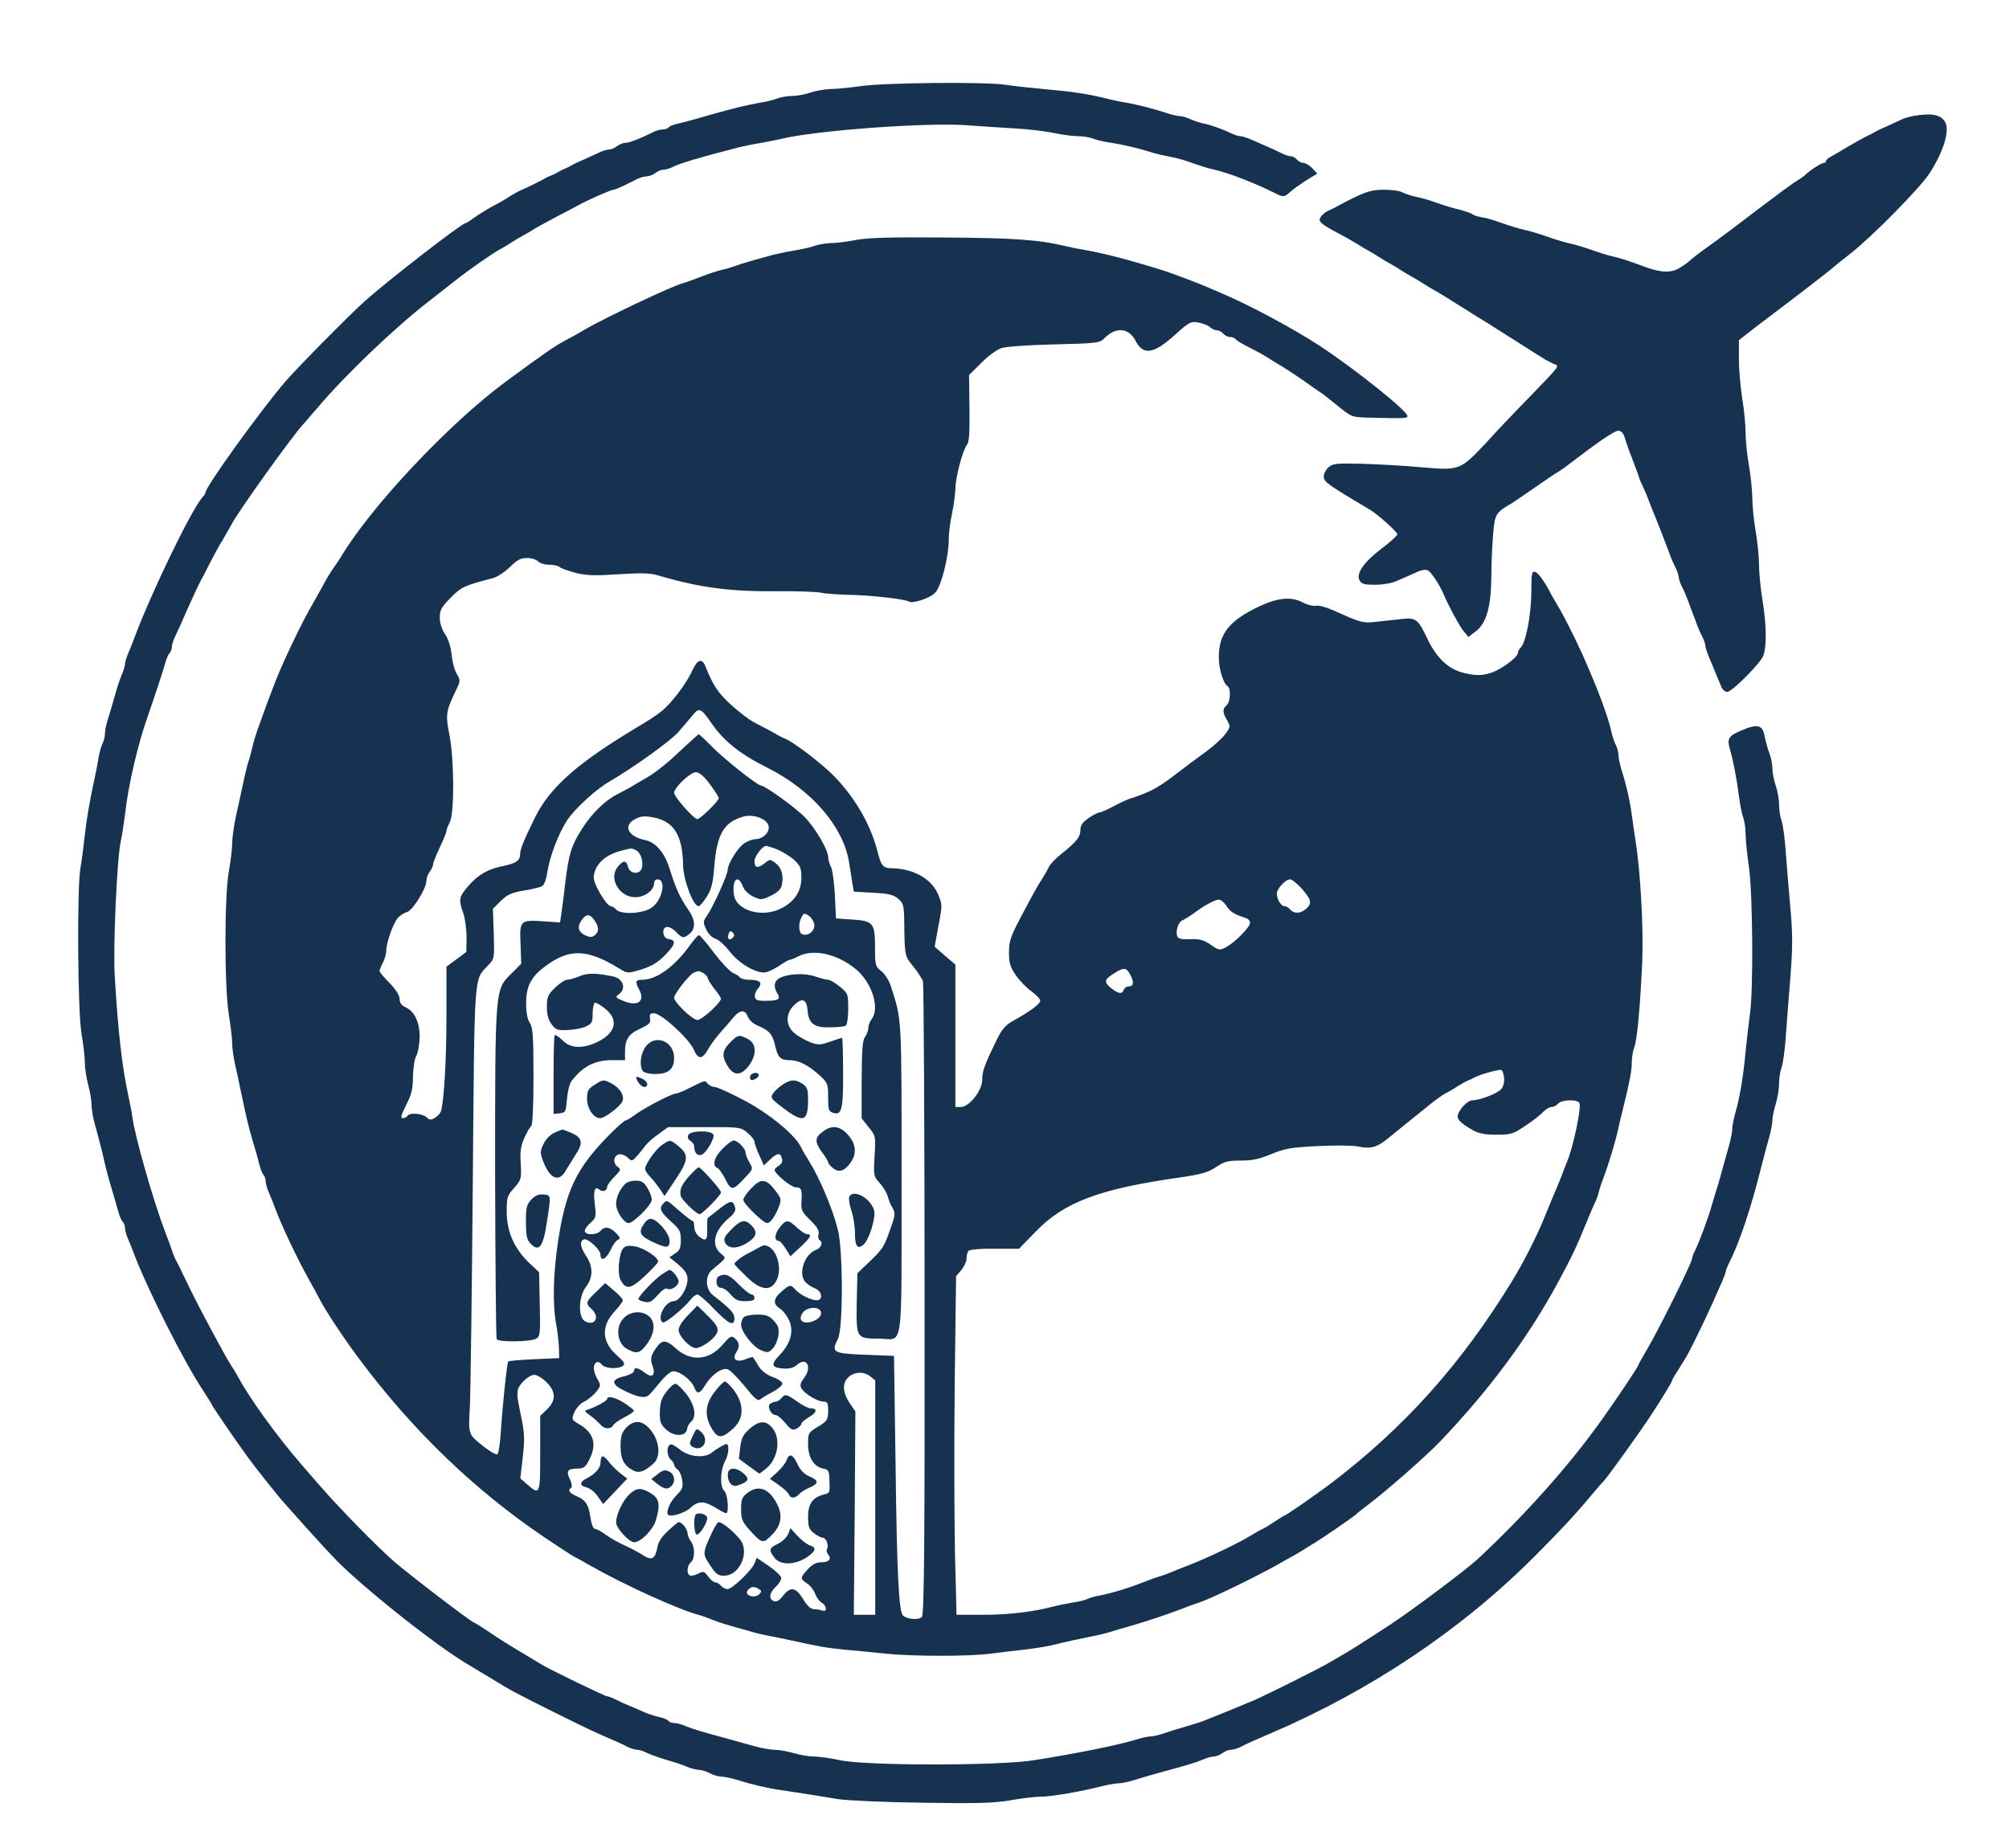  <svg  version="1.0" xmlns="http://www.w3.org/2000/svg"  width="900pt" height="828pt" viewBox="0 0 900 828"  preserveAspectRatio="xMidYMid meet">  <g transform="translate(0,828) scale(0.1,-0.1)" fill="#173150" stroke="none"> <path d="M3855 7894 c-49 -7 -111 -13 -136 -13 -26 -1 -66 -8 -89 -16 -23 -8 -60 -15 -81 -15 -21 0 -50 -5 -66 -11 -15 -6 -50 -15 -78 -19 -27 -5 -70 -14 -95 -20 -78 -20 -153 -41 -200 -55 -25 -7 -60 -16 -77 -20 -18 -4 -35 -11 -38 -16 -4 -5 -15 -9 -27 -9 -11 0 -32 -6 -46 -14 -52 -26 -103 -46 -120 -46 -10 0 -27 -7 -38 -15 -10 -8 -27 -15 -36 -15 -9 0 -29 -6 -45 -14 -15 -7 -46 -21 -68 -31 -22 -9 -47 -21 -55 -26 -8 -5 -22 -12 -30 -15 -8 -3 -22 -10 -30 -15 -8 -5 -22 -12 -30 -15 -8 -3 -22 -9 -30 -14 -16 -10 -86 -44 -110 -54 -8 -3 -28 -15 -45 -25 -16 -11 -52 -32 -80 -46 -27 -15 -64 -38 -82 -51 -17 -13 -34 -24 -38 -24 -16 0 -336 -248 -445 -344 -68 -60 -309 -304 -362 -366 -117 -137 -358 -472 -358 -498 0 -3 -6 -13 -14 -21 -50 -58 -225 -419 -303 -626 -8 -22 -21 -55 -29 -73 -8 -18 -14 -39 -14 -47 0 -8 -6 -29 -14 -47 -8 -18 -22 -60 -31 -93 -9 -33 -23 -80 -31 -105 -8 -25 -14 -55 -14 -68 0 -13 -5 -33 -11 -44 -6 -11 -15 -44 -19 -72 -5 -28 -13 -71 -19 -96 -21 -99 -33 -169 -42 -250 -5 -47 -13 -107 -18 -135 -17 -86 -13 -647 4 -745 8 -47 15 -105 15 -130 0 -25 7 -70 15 -100 8 -30 15 -70 15 -89 0 -19 6 -57 14 -85 20 -72 36 -134 46 -181 5 -22 18 -71 30 -110 11 -38 25 -85 30 -104 5 -18 13 -38 19 -44 6 -6 11 -19 11 -29 0 -9 6 -32 14 -50 8 -18 22 -53 31 -78 64 -164 224 -480 306 -602 21 -33 39 -61 39 -63 0 -5 109 -164 158 -231 36 -50 145 -187 167 -210 5 -6 54 -60 107 -120 54 -60 119 -130 145 -155 151 -144 426 -360 565 -444 9 -5 54 -32 100 -60 113 -69 98 -60 285 -154 159 -79 189 -93 273 -129 19 -8 47 -21 62 -29 14 -7 34 -13 43 -13 9 0 29 -6 43 -14 15 -7 54 -21 87 -31 33 -9 75 -23 93 -31 18 -8 43 -14 55 -14 12 -1 33 -7 47 -15 14 -8 36 -14 49 -15 13 0 44 -6 70 -14 67 -21 139 -38 196 -46 68 -10 176 -27 260 -41 39 -6 207 -14 375 -16 250 -4 322 -2 398 11 50 9 111 16 135 16 44 0 171 21 269 46 32 8 68 14 80 14 13 0 43 6 68 14 25 8 72 22 105 31 147 40 172 48 203 61 18 8 41 14 50 14 10 0 27 7 38 15 10 8 27 15 37 15 11 0 31 6 45 13 26 14 69 33 135 61 448 192 855 465 1182 793 110 110 181 186 245 263 30 36 57 67 61 70 15 14 170 229 219 305 49 75 90 143 90 148 0 3 12 25 28 49 15 24 32 52 39 63 12 21 76 150 98 200 8 17 28 60 44 98 17 37 31 71 31 76 0 5 6 22 14 38 51 101 99 246 151 453 9 36 23 88 31 116 8 28 14 62 14 75 0 13 7 46 15 73 8 27 15 68 15 92 0 23 5 55 11 71 6 15 15 78 19 138 4 61 14 183 21 272 10 130 10 190 0 300 -7 76 -16 190 -21 253 -4 63 -13 128 -19 143 -6 16 -11 48 -11 71 0 24 -7 63 -15 86 -8 23 -15 58 -15 76 0 19 -6 51 -14 71 -8 21 -17 55 -21 75 -8 49 -31 56 -100 27 -61 -25 -69 -38 -56 -83 14 -47 31 -133 41 -212 5 -40 14 -84 20 -99 5 -14 10 -47 10 -73 0 -26 7 -92 15 -147 17 -117 20 -550 5 -653 -5 -37 -14 -114 -20 -172 -11 -119 -25 -202 -46 -276 -8 -28 -14 -61 -14 -74 0 -13 -7 -48 -16 -79 -9 -31 -23 -81 -31 -111 -8 -30 -19 -68 -25 -85 -5 -16 -13 -43 -18 -60 -16 -59 -58 -171 -76 -207 -8 -14 -14 -31 -14 -38 0 -16 -145 -309 -197 -398 -24 -41 -43 -75 -43 -77 0 -7 -92 -144 -162 -243 -147 -207 -347 -431 -559 -628 -52 -48 -296 -231 -394 -295 -121 -79 -187 -121 -220 -139 -11 -6 -33 -19 -50 -29 -29 -19 -270 -139 -330 -166 -25 -11 -151 -63 -230 -94 -11 -5 -47 -16 -80 -26 -33 -9 -78 -23 -100 -31 -23 -8 -50 -14 -60 -14 -11 0 -40 -6 -65 -14 -77 -24 -264 -62 -460 -93 -160 -25 -755 -25 -870 1 -41 9 -93 16 -115 16 -22 0 -62 7 -89 15 -27 8 -65 15 -84 15 -19 0 -60 7 -91 16 -31 8 -80 22 -108 30 -123 33 -170 47 -201 60 -18 8 -41 14 -52 14 -10 0 -21 4 -25 9 -3 5 -20 13 -38 17 -17 3 -48 13 -67 21 -19 9 -51 22 -70 30 -19 8 -48 21 -63 29 -16 8 -33 14 -38 14 -9 0 -255 119 -289 140 -8 5 -51 31 -95 57 -44 26 -108 66 -143 90 -35 24 -66 43 -68 43 -10 0 -290 214 -359 274 -77 67 -243 237 -330 337 -12 13 -50 58 -86 99 -105 121 -231 295 -279 385 -6 11 -19 34 -30 50 -11 17 -24 39 -30 50 -6 11 -33 61 -60 110 -27 50 -73 137 -101 195 -28 58 -55 114 -61 124 -6 11 -14 31 -18 45 -5 14 -18 51 -30 81 -52 136 -135 425 -147 515 -2 17 -10 59 -18 95 -29 135 -46 287 -61 537 -8 131 10 526 27 604 6 26 14 80 19 120 14 129 58 318 105 449 30 86 67 198 75 229 5 18 13 38 19 44 6 6 11 19 11 28 0 10 6 30 14 46 7 15 20 44 29 63 26 61 78 174 87 190 5 8 23 42 39 75 17 33 44 83 61 110 16 28 33 57 37 65 24 50 276 402 323 451 8 9 37 43 65 75 120 142 338 351 492 471 34 26 88 69 120 94 60 48 178 130 203 142 8 4 29 16 45 27 17 11 39 24 50 30 11 6 34 19 50 29 17 11 66 38 110 61 44 23 87 45 95 50 28 17 147 70 158 70 6 0 25 8 44 17 18 9 45 22 60 30 14 7 35 13 45 13 11 0 28 7 39 15 10 8 27 15 37 15 11 0 31 6 45 14 31 15 117 41 292 86 25 6 68 15 95 19 28 5 70 13 95 19 158 38 651 74 830 61 52 -4 147 -10 210 -14 63 -3 145 -13 182 -21 37 -8 85 -14 107 -14 22 0 52 -5 68 -11 15 -6 53 -15 83 -19 56 -9 117 -23 180 -43 19 -6 53 -14 75 -18 22 -4 55 -12 73 -18 85 -29 99 -34 132 -41 65 -15 182 -60 273 -106 37 -18 40 -18 68 7 13 12 46 35 72 52 l48 29 -22 24 c-12 13 -30 24 -40 24 -9 0 -22 7 -29 15 -7 8 -19 15 -27 15 -8 0 -27 6 -41 13 -15 8 -43 21 -62 29 -19 8 -52 23 -73 32 -21 9 -44 16 -52 16 -7 0 -26 6 -42 14 -35 17 -90 37 -123 43 -14 3 -39 11 -57 19 -17 8 -39 14 -49 14 -10 0 -36 6 -59 14 -51 17 -127 37 -185 47 -25 4 -63 12 -85 18 -81 20 -153 31 -270 41 -66 6 -147 15 -180 20 -85 14 -541 10 -650 -6z"/> <path d="M8575 7761 c-22 -4 -49 -12 -60 -18 -11 -5 -38 -18 -60 -28 -22 -9 -47 -21 -55 -26 -8 -5 -28 -15 -45 -23 -16 -8 -52 -29 -80 -45 -27 -17 -60 -36 -72 -42 -13 -7 -23 -16 -23 -21 0 -4 -5 -8 -10 -8 -11 0 -63 -34 -88 -58 -7 -6 -23 -17 -35 -24 -12 -6 -93 -66 -180 -132 -87 -67 -185 -140 -219 -164 -33 -23 -66 -49 -74 -56 -7 -8 -29 -24 -49 -36 -38 -24 -84 -22 -155 4 -73 27 -106 38 -140 46 -19 4 -50 13 -67 19 -18 6 -48 16 -65 22 -18 6 -49 15 -68 19 -19 4 -50 13 -67 19 -18 6 -48 16 -65 22 -18 6 -49 15 -68 19 -33 8 -51 13 -132 41 -18 6 -46 14 -63 16 -16 3 -35 9 -40 14 -6 4 -29 12 -50 18 -37 9 -53 13 -137 42 -18 6 -49 14 -68 18 -19 4 -45 13 -57 19 -12 7 -50 12 -84 12 -61 0 -92 -11 -221 -81 -10 -5 -26 -13 -35 -17 -9 -5 -21 -16 -27 -25 -12 -19 0 -30 79 -72 27 -14 64 -35 80 -45 17 -11 39 -24 50 -30 11 -6 34 -19 50 -30 17 -11 39 -24 50 -30 11 -6 34 -19 50 -30 17 -11 39 -24 50 -30 11 -6 34 -19 50 -30 17 -11 39 -24 50 -30 11 -6 32 -18 47 -28 14 -9 70 -44 123 -77 54 -33 108 -67 120 -75 13 -8 56 -35 95 -60 39 -25 83 -53 98 -62 15 -10 38 -22 51 -28 28 -12 38 2 -112 -154 -54 -55 -138 -143 -185 -195 -121 -129 -121 -129 -290 -115 -75 7 -196 14 -268 16 -118 3 -134 1 -153 -16 -12 -11 -21 -30 -21 -42 0 -23 22 -38 209 -149 35 -21 121 -99 121 -109 -1 -6 -30 -33 -67 -61 -81 -61 -119 -114 -103 -144 9 -18 20 -21 70 -21 34 0 76 7 97 17 21 9 58 25 82 36 31 15 48 17 60 10 14 -9 51 -65 67 -103 21 -50 71 -144 90 -167 l22 -27 34 26 c47 36 68 110 69 249 0 57 4 142 8 187 7 88 12 96 83 137 9 6 56 37 103 70 48 33 94 65 104 70 10 6 31 20 47 33 132 101 206 152 223 152 14 0 23 -10 30 -32 5 -18 19 -58 31 -88 12 -30 25 -67 30 -81 4 -14 12 -34 18 -45 5 -10 18 -39 27 -64 9 -25 23 -58 30 -75 13 -31 33 -84 61 -157 8 -24 22 -56 30 -71 8 -16 14 -35 14 -42 0 -7 6 -26 14 -42 8 -15 22 -47 30 -70 9 -24 23 -62 32 -85 8 -24 22 -56 30 -71 8 -16 14 -34 14 -42 0 -7 9 -34 21 -61 20 -49 27 -65 48 -116 6 -17 18 -28 29 -28 18 0 117 96 155 150 22 31 23 139 2 265 -8 50 -15 119 -15 155 0 36 -7 103 -15 150 -8 47 -15 114 -15 150 -1 36 -7 101 -15 145 -8 44 -15 109 -15 145 0 36 -7 106 -15 155 -8 50 -15 129 -15 176 l0 85 64 50 c35 27 129 98 208 158 78 60 145 112 148 116 3 3 39 32 80 64 97 76 314 296 355 361 64 100 92 195 67 231 -20 31 -59 38 -137 25z"/> <path d="M3835 7205 c-38 -8 -89 -14 -112 -14 -23 -1 -54 -6 -69 -11 -15 -6 -52 -15 -83 -20 -31 -5 -76 -14 -101 -20 -89 -24 -155 -43 -180 -53 -14 -5 -41 -13 -60 -17 -19 -5 -60 -18 -90 -30 -30 -12 -64 -24 -75 -27 -50 -12 -358 -158 -455 -215 -19 -12 -54 -31 -77 -43 -53 -29 -93 -57 -266 -184 -257 -190 -607 -562 -742 -790 -5 -9 -20 -30 -31 -46 -12 -17 -34 -52 -48 -80 -15 -27 -36 -65 -47 -84 -44 -74 -129 -252 -164 -341 -31 -80 -45 -117 -85 -230 -6 -19 -16 -51 -20 -70 -4 -19 -12 -48 -18 -65 -5 -16 -17 -64 -25 -105 -9 -41 -23 -107 -32 -146 -8 -40 -15 -91 -15 -115 0 -24 -7 -80 -15 -124 -20 -112 -20 -518 0 -640 8 -49 15 -107 15 -128 0 -21 6 -66 14 -100 8 -34 19 -87 25 -117 27 -127 32 -148 51 -215 12 -38 26 -88 31 -110 6 -22 14 -44 20 -50 5 -5 9 -17 9 -27 0 -9 6 -32 14 -50 8 -18 22 -53 31 -78 29 -77 100 -226 150 -315 19 -33 37 -67 41 -75 28 -56 111 -183 188 -285 239 -319 514 -583 825 -793 63 -42 122 -81 130 -85 9 -4 43 -23 76 -42 159 -90 400 -199 490 -222 11 -3 34 -11 50 -18 17 -7 57 -21 90 -30 33 -9 75 -21 92 -26 18 -6 54 -14 80 -19 27 -5 71 -14 98 -20 123 -27 155 -33 235 -41 47 -4 130 -12 185 -18 127 -13 377 -13 475 0 41 5 109 14 150 18 41 5 95 13 120 19 64 16 139 32 185 41 22 4 56 12 75 18 19 6 62 19 95 28 78 23 157 49 225 75 30 12 66 25 80 29 50 16 240 108 345 166 33 19 69 39 80 45 11 6 34 19 50 30 17 10 40 25 52 32 36 22 162 109 176 121 6 7 30 25 52 42 83 62 264 221 329 289 222 234 391 462 526 711 63 117 84 161 130 275 12 30 27 64 32 75 6 11 15 33 19 50 4 16 15 50 25 75 21 56 53 162 64 215 5 22 13 58 19 80 31 125 41 177 41 213 0 23 5 53 11 69 13 32 27 183 36 388 6 141 -8 399 -29 530 -6 39 -14 95 -18 125 -8 60 -23 128 -46 201 -8 26 -14 57 -14 68 0 12 -5 32 -12 44 -6 12 -15 38 -19 57 -13 65 -65 203 -131 350 -32 71 -90 186 -109 215 -10 17 -23 39 -29 50 -30 60 -60 100 -74 103 -14 3 -16 -10 -16 -95 -1 -99 -24 -221 -48 -245 -7 -7 -12 -17 -12 -23 0 -21 -82 -80 -128 -92 -37 -10 -60 -10 -106 0 -74 15 -129 65 -173 158 -41 86 -50 93 -118 85 -30 -3 -80 -9 -110 -12 -58 -7 -72 -3 -184 48 -38 17 -73 27 -86 24 -12 -3 -38 4 -60 15 -50 27 -110 21 -192 -17 -136 -64 -183 -123 -183 -229 0 -52 20 -118 40 -130 15 -10 12 -71 -5 -85 -19 -16 -19 -32 2 -67 16 -28 15 -31 -8 -62 -13 -18 -51 -53 -84 -77 -74 -54 -64 -47 -155 -116 -67 -50 -102 -69 -190 -97 -14 -5 -47 -20 -74 -35 -27 -14 -54 -26 -60 -26 -6 0 -28 -11 -49 -25 -27 -19 -37 -33 -37 -53 0 -32 -18 -54 -83 -106 -27 -21 -53 -48 -58 -60 -5 -11 -18 -34 -29 -51 -26 -41 -39 -65 -99 -178 -44 -84 -51 -105 -51 -154 0 -48 5 -65 31 -103 17 -25 49 -57 70 -72 21 -15 39 -34 39 -42 0 -14 -46 -48 -120 -89 -36 -20 -51 -37 -76 -88 -54 -111 -64 -139 -64 -178 0 -47 -58 -121 -96 -121 l-24 0 0 319 0 319 -47 40 -46 40 17 94 c18 94 18 95 -3 144 -30 68 -110 112 -207 114 -38 0 -47 11 -63 75 -30 117 -95 232 -188 331 -51 54 -181 155 -223 173 -14 6 -33 15 -42 21 -29 17 -51 28 -97 52 -24 12 -72 49 -107 81 -57 52 -80 86 -113 170 -16 40 -37 33 -60 -18 -25 -57 -99 -154 -143 -186 -18 -14 -62 -43 -98 -64 -270 -161 -395 -271 -462 -405 -53 -108 -68 -145 -68 -168 0 -27 -19 -40 -71 -51 -72 -14 -114 -38 -158 -87 -45 -52 -48 -62 -26 -124 8 -23 15 -72 15 -109 l-1 -66 -44 -33 -45 -33 0 -222 c0 -196 -11 -383 -25 -427 -3 -8 -14 -21 -26 -28 -18 -11 -24 -11 -38 2 -20 18 -76 22 -86 6 -3 -5 -13 -10 -21 -10 -11 0 -7 15 16 60 24 48 30 72 30 127 1 40 7 78 15 93 8 14 14 51 15 84 0 67 -23 115 -65 134 -17 8 -25 20 -25 36 0 16 -16 42 -45 72 -25 25 -45 49 -45 54 0 4 7 21 15 36 8 16 15 39 15 52 0 37 31 125 52 149 11 12 30 24 42 27 24 6 86 105 86 139 0 12 7 31 15 41 8 11 15 26 15 33 0 7 14 42 30 76 17 35 30 69 30 74 0 6 7 24 15 39 21 41 20 282 -2 393 -18 90 -15 106 30 199 20 41 20 44 3 73 -10 16 -20 55 -23 87 -4 36 -15 70 -30 92 -14 21 -23 49 -23 73 0 33 7 46 48 88 48 49 60 55 191 89 18 5 52 27 75 49 33 33 49 41 78 41 19 0 41 -7 48 -15 7 -8 29 -15 49 -15 20 0 42 -5 47 -10 6 -6 37 -17 70 -26 47 -12 83 -14 174 -8 131 8 163 7 205 -6 176 -52 317 -71 520 -69 88 1 178 -2 200 -6 22 -5 81 -9 130 -10 97 -2 248 -19 266 -30 17 -11 96 15 119 40 26 27 60 159 60 235 0 30 7 84 15 120 8 36 14 85 15 110 0 51 33 174 52 198 10 11 12 54 11 163 l-2 149 55 54 c31 32 70 60 92 67 20 6 127 14 237 16 195 5 201 6 224 29 50 50 107 46 137 -11 35 -69 82 -62 179 26 63 57 70 60 104 54 20 -4 43 -13 52 -21 8 -8 23 -14 31 -14 9 0 21 -7 28 -15 7 -8 21 -15 31 -15 10 0 20 -4 24 -9 3 -6 29 -21 58 -36 28 -14 64 -33 79 -43 14 -9 48 -30 75 -46 26 -16 70 -45 98 -65 27 -20 57 -40 66 -46 9 -5 45 -33 80 -62 63 -51 65 -52 134 -54 163 -4 180 -4 180 7 0 23 -235 211 -395 316 -118 77 -316 183 -435 233 -16 7 -46 20 -65 28 -35 15 -92 37 -160 62 -33 12 -98 32 -200 61 -73 20 -142 36 -190 44 -25 4 -65 12 -90 18 -116 28 -231 36 -540 38 -240 2 -343 -1 -395 -11z m-689 -2113 c6 -4 24 -27 41 -52 57 -82 127 -138 253 -201 196 -99 337 -262 363 -419 5 -30 12 -73 15 -95 l7 -40 87 -5 c71 -4 91 -9 112 -27 24 -21 26 -29 27 -115 2 -141 2 -142 41 -189 19 -24 39 -54 43 -67 3 -13 7 -655 7 -1427 1 -1091 -2 -1408 -12 -1419 -12 -16 -66 -12 -85 6 -18 17 -27 180 -33 673 l-7 490 -130 5 c-145 6 -152 10 -121 72 23 46 23 392 0 486 -24 98 -84 238 -134 317 -11 17 -24 39 -29 50 -21 49 -111 128 -213 190 -59 35 -162 85 -178 85 -9 0 -23 7 -30 15 -13 16 -7 17 -98 -28 -19 -9 -39 -17 -46 -17 -17 0 -143 -66 -183 -96 -17 -13 -36 -24 -40 -24 -5 0 -37 -28 -71 -62 -151 -153 -198 -251 -233 -487 -21 -143 -24 -278 -7 -366 6 -33 11 -80 12 -105 l1 -45 -112 -5 c-61 -3 -113 -7 -116 -10 -6 -6 -26 -200 -34 -323 -3 -48 -10 -90 -15 -93 -4 -3 -27 9 -51 27 -82 64 -79 56 -72 187 3 64 9 513 13 997 8 968 4 911 69 980 28 29 28 31 25 141 l-4 112 35 35 c30 29 47 37 104 47 38 6 75 15 82 20 8 4 18 30 22 57 11 75 50 177 91 240 36 52 126 135 186 170 105 61 268 177 309 221 11 13 36 41 53 62 34 42 38 44 56 32z m2686 -794 c43 -49 47 -66 18 -91 -25 -21 -53 -22 -70 -2 -7 8 -18 15 -26 15 -15 0 -34 31 -34 56 0 22 39 64 59 64 9 0 32 -19 53 -42z m-337 -78 c18 -27 34 -36 88 -54 9 -3 17 -12 17 -21 0 -19 -69 -89 -108 -109 -28 -15 -32 -14 -68 11 -32 22 -49 26 -92 25 -39 -2 -54 2 -58 13 -9 23 5 65 24 72 9 4 32 18 50 31 45 34 94 61 112 61 8 1 24 -12 35 -29z m-430 -310 c17 -33 13 -50 -11 -50 -8 0 -17 -7 -20 -15 -8 -21 -24 -18 -58 9 -32 27 -29 38 18 67 42 26 53 24 71 -11z m1673 -459 c2 -20 -3 -40 -13 -51 -18 -20 -96 -50 -130 -50 -22 0 -65 -48 -65 -73 0 -16 21 -34 70 -62 26 -14 54 -19 105 -19 65 0 74 3 130 41 33 22 69 50 79 62 11 11 27 21 36 21 10 0 23 7 30 15 16 19 89 20 96 2 8 -22 -27 -192 -54 -257 -5 -14 -18 -45 -27 -70 -10 -25 -23 -58 -31 -75 -7 -16 -29 -70 -49 -119 -36 -86 -90 -192 -140 -274 -229 -375 -485 -660 -820 -914 -66 -49 -194 -138 -200 -138 -2 0 -21 -12 -42 -26 -21 -14 -47 -30 -58 -35 -11 -5 -33 -18 -50 -28 -50 -32 -198 -103 -285 -136 -25 -9 -58 -23 -75 -30 -16 -7 -39 -15 -50 -18 -11 -3 -45 -15 -75 -27 -68 -27 -143 -49 -195 -59 -23 -4 -46 -11 -53 -15 -7 -4 -37 -12 -65 -16 -29 -5 -70 -13 -92 -19 -93 -24 -197 -36 -310 -36 l-120 0 -7 280 c-3 154 -4 495 -1 759 l6 478 24 28 c12 15 23 38 23 51 0 13 4 29 8 34 4 6 52 11 117 10 l110 0 75 77 c128 133 288 192 650 243 94 14 122 22 158 46 37 25 53 29 110 29 52 0 84 7 137 29 61 25 87 30 210 36 77 4 158 3 180 -2 55 -12 85 -4 136 39 40 33 79 64 193 156 23 18 50 37 61 43 11 5 34 18 50 29 17 11 37 22 45 26 8 3 24 10 35 16 25 14 107 37 120 34 6 -1 11 -17 13 -35z m-3389 -247 c17 -14 31 -32 31 -39 0 -7 9 -34 21 -60 l21 -47 27 26 c33 31 47 33 54 6 4 -14 -1 -25 -14 -33 -10 -6 -19 -15 -19 -18 0 -18 74 -79 96 -79 25 0 28 -9 24 -76 -1 -26 7 -40 41 -72 30 -30 40 -46 36 -61 -3 -12 -1 -24 4 -27 17 -10 9 -35 -15 -44 -52 -19 -81 -106 -49 -143 10 -11 28 -23 41 -28 27 -10 39 -36 24 -51 -14 -14 -82 14 -108 43 -22 25 -26 24 -63 -8 -38 -33 -39 -55 -6 -77 14 -9 32 -33 41 -54 21 -49 5 -103 -44 -154 -41 -43 -36 -56 20 -60 24 -1 44 4 56 15 46 42 73 -8 32 -60 -14 -19 -17 -30 -10 -43 13 -24 72 -60 99 -60 18 0 21 -6 21 -42 -1 -40 -4 -45 -45 -70 -44 -27 -45 -28 -45 -79 0 -59 26 -101 68 -109 24 -5 27 -9 28 -58 2 -49 1 -52 -24 -58 -51 -12 -72 -42 -72 -100 0 -45 4 -56 26 -73 15 -12 33 -21 40 -21 15 0 28 -35 19 -50 -4 -6 -1 -17 5 -25 17 -20 4 -35 -32 -35 -21 0 -39 -9 -59 -31 -35 -38 -36 -42 -3 -64 14 -9 30 -30 36 -46 5 -16 19 -34 29 -40 23 -12 26 -44 3 -35 -9 3 -25 6 -37 6 -15 0 -30 14 -49 45 -33 54 -57 58 -90 15 -17 -21 -29 -29 -41 -24 -24 9 -21 37 8 64 14 13 25 31 25 40 0 8 -25 32 -55 53 l-55 37 -9 -23 c-12 -32 -101 -117 -121 -117 -10 0 -23 7 -30 15 -7 8 -18 15 -25 15 -8 0 -22 12 -32 26 -17 23 -23 25 -41 15 -11 -6 -28 -11 -36 -11 -21 0 -21 43 -1 60 19 16 19 69 0 94 -8 11 -15 28 -15 37 0 18 -25 49 -39 49 -4 0 -25 -17 -48 -39 -28 -25 -44 -50 -48 -74 -10 -53 -26 -61 -66 -34 -19 12 -54 31 -79 42 -25 11 -63 32 -84 47 -21 16 -44 28 -51 28 -7 0 -15 20 -19 45 -8 62 -22 84 -62 101 -34 14 -42 28 -25 38 5 4 3 19 -5 36 -19 38 -12 50 31 50 30 0 37 5 55 40 35 69 21 120 -46 159 -34 20 -34 21 -21 53 8 19 26 39 44 48 17 8 41 28 54 44 21 27 21 29 6 56 -20 33 -22 66 -5 76 6 4 16 0 23 -9 14 -19 71 -23 95 -7 12 9 8 17 -27 48 -68 60 -71 131 -8 198 19 20 35 42 35 48 0 6 -18 26 -40 44 l-39 33 -41 -40 c-46 -44 -48 -51 -20 -76 39 -35 16 -79 -29 -55 -32 17 -30 110 4 154 33 43 33 92 -1 141 -25 38 -28 65 -8 72 17 6 74 -46 74 -68 0 -33 26 -21 45 20 10 22 24 42 33 46 12 5 11 10 -8 30 -27 28 -52 32 -70 10 -17 -20 -70 -20 -70 0 0 8 12 25 26 37 24 21 25 27 19 80 -8 64 -1 85 20 68 15 -13 35 -5 35 13 0 6 14 26 32 44 30 31 31 34 14 46 -22 16 -17 50 7 55 10 2 28 -4 39 -15 19 -17 20 -17 43 9 13 15 29 35 37 46 7 10 33 33 57 50 l44 32 163 0 c160 0 163 0 193 -26z m328 -800 c7 -19 -13 -39 -48 -48 -37 -8 -54 13 -33 42 18 26 71 30 81 6z m222 -291 l22 -18 0 -525 0 -525 -48 0 -48 0 4 455 3 456 -26 38 c-28 42 -33 81 -13 107 25 32 74 38 106 12z m-1452 -25 c44 -42 45 -83 3 -123 l-30 -29 0 -168 c0 -185 -1 -188 -57 -140 l-32 28 11 95 c9 81 8 109 -7 180 -19 95 -18 87 -16 116 1 27 49 73 75 73 11 0 35 -14 53 -32z m953 -928 c13 -8 13 -11 0 -24 -22 -20 -68 -3 -50 19 14 17 29 19 50 5z"/> <path d="M3041 4910 c-45 -44 -108 -94 -140 -112 -31 -18 -65 -38 -76 -45 -11 -6 -38 -20 -60 -32 -54 -27 -113 -85 -156 -152 -49 -77 -60 -110 -76 -239 -7 -63 -16 -130 -19 -149 l-5 -34 -74 5 c-105 7 -108 4 -103 -102 l3 -88 -45 -45 c-73 -72 -72 -64 -72 -902 1 -399 4 -730 7 -735 9 -15 158 -12 179 3 16 11 17 28 14 155 l-3 142 -46 43 c-66 64 -99 140 -99 227 0 65 2 73 33 107 32 37 33 40 30 108 -4 56 0 80 16 117 12 26 26 50 31 53 6 4 10 93 10 221 0 181 -3 219 -16 240 -11 15 -17 47 -17 87 -1 74 21 119 81 164 111 85 191 83 337 -7 36 -22 36 -22 97 -4 45 14 73 30 105 62 48 49 54 69 21 74 -15 2 -24 11 -26 26 -5 34 24 39 55 8 30 -31 36 -32 63 -9 28 24 25 63 -8 109 -35 51 -55 93 -81 178 -23 75 -63 122 -111 132 -78 16 -101 66 -43 95 26 13 42 14 82 6 90 -17 129 -81 131 -212 1 -67 45 -185 70 -185 5 0 22 19 36 42 21 34 28 59 34 137 12 144 42 196 129 222 45 13 106 -9 114 -41 7 -28 -25 -60 -60 -60 -16 -1 -40 -11 -55 -23 -28 -23 -68 -90 -68 -114 0 -22 -65 -166 -93 -206 -18 -26 -18 -30 -3 -62 10 -21 27 -37 41 -41 13 -3 41 -28 62 -55 43 -57 127 -105 166 -95 13 3 40 17 61 31 20 14 41 25 45 25 5 0 22 7 37 15 69 36 179 10 261 -60 70 -60 105 -172 68 -221 -8 -10 -15 -28 -15 -40 0 -11 -7 -29 -15 -40 -11 -15 -14 -56 -15 -192 l0 -173 31 -39 c32 -39 32 -40 27 -129 -5 -89 -5 -91 24 -123 16 -18 31 -44 35 -58 3 -14 12 -37 21 -51 13 -24 13 -32 -7 -89 -30 -87 -36 -96 -97 -154 l-53 -51 -3 -134 c-2 -158 -2 -158 100 -159 112 0 100 -81 101 715 0 738 1 709 -46 858 -9 30 -27 59 -44 73 -28 22 -29 27 -29 106 0 110 -7 120 -102 126 l-73 5 -5 105 c-3 58 -11 115 -18 127 -6 12 -12 31 -12 43 0 32 -57 129 -104 178 -39 41 -179 142 -196 142 -16 0 -166 119 -220 174 -30 31 -57 56 -60 56 -3 -1 -43 -37 -89 -80z m139 -143 c22 -30 40 -58 40 -63 0 -13 -83 -94 -96 -94 -16 0 -104 100 -104 118 0 23 72 92 97 92 15 0 35 -16 63 -53z m302 -293 c24 -10 58 -31 76 -47 28 -27 32 -37 32 -81 0 -59 -31 -106 -90 -136 -86 -44 -202 -10 -212 61 -10 67 18 95 39 39 7 -18 25 -36 47 -47 35 -16 38 -16 80 4 32 16 45 29 49 50 8 42 -2 76 -29 96 -24 18 -25 18 -50 -2 -30 -23 -44 -20 -44 11 0 21 36 68 52 68 4 0 27 -7 50 -16z m-632 -4 c21 -11 34 -53 25 -81 -10 -29 -53 -25 -61 6 -8 31 -21 32 -45 3 -45 -51 4 -138 77 -138 42 0 84 31 84 62 0 10 7 18 15 18 43 0 21 -98 -29 -129 -41 -26 -137 -29 -156 -6 -7 8 -18 15 -24 15 -18 0 -76 96 -76 127 0 53 46 100 115 119 54 15 54 15 75 4z m798 -333 c3 -28 -28 -53 -54 -43 -17 6 -18 49 -3 77 9 18 13 19 32 6 12 -8 23 -26 25 -40z m-984 18 c20 -30 20 -49 1 -65 -12 -10 -21 -10 -41 -2 -33 16 -40 37 -20 67 21 32 39 32 60 0z m618 -77 c-15 -15 -26 -4 -18 18 5 13 9 15 18 6 9 -9 9 -15 0 -24z"/> <path d="M3091 4045 c-69 -96 -149 -154 -213 -155 -32 0 -34 -7 -14 -45 27 -52 -7 -76 -71 -50 -38 16 -38 17 -17 33 30 25 14 68 -29 77 -78 16 -115 16 -151 1 -21 -9 -46 -16 -56 -16 -9 0 -33 -16 -53 -35 -33 -32 -37 -42 -37 -86 0 -35 6 -58 21 -78 18 -25 26 -28 72 -26 29 1 66 8 82 16 27 13 30 19 30 58 0 24 5 46 10 48 6 2 27 -11 48 -28 62 -51 44 -111 -44 -151 -63 -28 -115 -24 -149 11 -16 16 -32 26 -35 23 -3 -3 -5 -84 -5 -179 l0 -174 28 3 c26 3 27 6 32 64 3 34 12 70 20 80 51 66 104 94 182 94 l58 0 0 34 c0 59 15 83 68 107 41 19 48 26 44 46 -3 18 0 23 18 23 32 0 155 -112 177 -161 21 -48 39 -47 66 1 10 19 36 53 56 76 20 22 46 52 58 67 29 34 51 34 63 2 6 -16 25 -32 46 -41 50 -21 65 -38 76 -87 12 -55 24 -67 65 -67 41 0 84 -22 136 -69 35 -33 37 -38 37 -97 0 -56 2 -63 22 -70 39 -12 46 14 45 181 0 85 -2 155 -5 155 -2 0 -26 -8 -53 -17 -42 -15 -53 -16 -86 -4 -21 8 -53 25 -70 39 -43 32 -46 88 -7 127 37 37 58 29 62 -22 4 -59 29 -78 102 -76 32 0 64 4 69 8 6 3 11 37 11 75 0 67 -1 69 -37 99 -21 17 -44 31 -53 31 -8 0 -34 7 -58 15 -46 16 -121 13 -159 -7 -25 -13 -29 -38 -11 -68 17 -26 6 -34 -49 -34 -38 -1 -48 3 -51 17 -2 10 4 27 13 37 23 26 11 40 -35 40 -21 0 -42 5 -45 11 -4 5 -17 14 -30 19 -13 5 -51 45 -85 89 -33 45 -64 81 -69 81 -4 0 -22 -20 -40 -45z m60 -125 c10 -6 19 -16 19 -21 0 -6 14 -28 30 -49 17 -21 30 -41 30 -44 0 -18 -85 -96 -105 -96 -23 0 -105 79 -105 100 0 17 69 104 88 112 23 9 21 9 43 -2z"/> <path d="M3271 3609 c-36 -36 -39 -61 -11 -106 27 -44 59 -44 94 1 37 50 36 100 -4 121 -39 20 -44 20 -79 -16z"/> <path d="M2892 3590 c-22 -30 -29 -84 -13 -108 5 -8 27 -14 55 -14 59 -1 86 21 86 72 0 75 -85 109 -128 50z"/> <path d="M3378 3472 c-10 -2 -18 -10 -18 -18 0 -16 9 -18 29 -5 18 12 10 28 -11 23z"/> <path d="M2850 3454 c0 -16 23 -44 35 -44 24 0 17 26 -10 38 -14 6 -25 9 -25 6z"/> <path d="M2663 3419 c-29 -18 -33 -26 -33 -63 0 -43 29 -86 59 -86 20 0 89 52 99 75 11 25 -10 60 -49 81 -36 18 -38 18 -76 -7z"/> <path d="M3507 3421 c-15 -10 -35 -27 -43 -39 -13 -19 -11 -23 28 -54 107 -83 128 -79 128 27 0 45 -4 55 -25 69 -32 21 -53 20 -88 -3z"/> <path d="M3692 3214 c-42 -29 -44 -48 -12 -93 17 -22 30 -44 30 -49 0 -4 9 -16 21 -25 26 -22 52 -15 79 23 29 41 26 83 -11 125 -34 39 -70 45 -107 19z"/> <path d="M2484 3205 c-19 -9 -38 -28 -49 -50 -16 -35 -16 -40 -1 -80 30 -78 71 -94 101 -39 6 10 25 41 42 68 38 57 33 79 -22 102 -19 8 -36 14 -37 13 -2 0 -17 -7 -34 -14z"/> <path d="M2380 2905 c-21 -23 -24 -35 -24 -100 0 -58 4 -78 18 -94 40 -44 59 -21 76 94 19 121 19 120 -15 123 -22 2 -37 -4 -55 -23z"/> <path d="M3804 2916 c-3 -8 2 -35 10 -60 9 -26 16 -71 16 -101 0 -60 12 -75 39 -51 25 23 55 120 47 152 -14 56 -97 100 -112 60z"/> <path d="M3083 3194 c-4 -10 0 -20 10 -26 10 -5 17 -17 17 -26 0 -27 15 -43 33 -36 21 8 59 73 53 90 -8 21 -105 19 -113 -2z"/> <path d="M2967 3151 c-29 -19 -76 -86 -77 -108 0 -7 9 -22 21 -34 11 -11 31 -36 44 -54 l22 -34 52 78 c57 87 58 108 5 150 -32 25 -32 25 -67 2z"/> <path d="M3237 3133 c-38 -37 -48 -77 -23 -86 7 -3 23 -26 36 -51 25 -52 33 -52 89 9 35 37 35 38 18 67 -9 16 -17 36 -17 44 0 18 -36 54 -53 54 -8 0 -30 -16 -50 -37z"/> <path d="M3086 3009 c-33 -39 -41 -55 -37 -86 2 -16 70 -83 85 -83 12 0 96 85 96 98 0 11 -90 112 -100 112 -4 0 -24 -19 -44 -41z"/> <path d="M2798 2973 c-25 -28 -38 -60 -38 -88 0 -32 35 -85 56 -85 22 0 104 82 104 105 0 11 -9 35 -20 53 -16 26 -26 32 -53 32 -20 0 -40 -7 -49 -17z"/> <path d="M3364 2954 c-19 -19 -34 -42 -34 -50 0 -17 89 -104 107 -104 15 0 38 34 54 78 10 29 8 35 -21 72 -39 50 -63 51 -106 4z"/> <path d="M2972 2888 c-21 -21 -13 -39 33 -80 40 -36 45 -44 45 -84 0 -36 -5 -47 -25 -60 l-26 -17 41 -34 c30 -26 40 -42 40 -65 0 -41 -36 -98 -62 -98 -38 0 -77 -77 -49 -95 10 -6 93 62 124 101 10 13 24 24 31 24 7 0 41 -29 75 -65 67 -69 91 -80 91 -41 0 23 -19 43 -95 102 -36 28 -38 90 -3 116 12 10 31 26 41 35 18 17 18 18 -2 35 -48 38 -33 104 36 162 22 18 30 32 26 46 -9 34 -21 33 -71 -7 -26 -20 -49 -39 -51 -40 -2 -2 -4 -21 -3 -44 2 -54 -4 -63 -33 -42 -15 11 -24 28 -25 46 0 15 -3 27 -8 27 -4 0 -30 20 -59 45 -58 51 -55 49 -71 33z"/> <path d="M2886 2798 c-28 -39 -20 -56 39 -83 30 -15 59 -24 65 -20 20 13 9 54 -24 89 -39 42 -59 45 -80 14z"/> <path d="M3276 2771 c-33 -34 -36 -42 -27 -60 15 -27 53 -27 96 -1 44 27 50 48 24 77 -31 32 -49 29 -93 -16z"/> <path d="M3492 2779 c-23 -28 -24 -59 -3 -59 5 0 19 -16 31 -35 l21 -34 45 42 c46 43 53 57 30 57 -8 0 -28 14 -46 30 -39 37 -49 37 -78 -1z"/> <path d="M2792 2687 c-20 -23 -27 -114 -12 -142 24 -45 46 -41 108 17 31 29 58 58 60 64 5 18 -63 63 -105 70 -28 4 -42 2 -51 -9z"/> <path d="M3390 2685 c-14 -8 -34 -19 -45 -24 -25 -13 -55 -37 -55 -44 0 -3 24 -28 53 -56 61 -60 104 -68 131 -26 38 57 3 166 -52 165 -4 0 -18 -7 -32 -15z"/> <path d="M2966 2571 c-32 -21 -106 -99 -106 -111 0 -4 12 -10 28 -13 22 -5 32 1 58 30 18 21 35 33 42 29 17 -10 52 12 52 33 0 15 -28 51 -41 51 -2 0 -17 -9 -33 -19z"/> <path d="M3223 2563 c-21 -8 -16 -53 6 -53 11 0 31 -13 44 -30 21 -24 33 -30 66 -30 30 0 41 4 41 15 0 8 -6 15 -13 15 -7 0 -33 20 -57 45 -42 43 -59 50 -87 38z"/> <path d="M3082 2387 c-25 -25 -42 -52 -42 -66 0 -27 51 -81 77 -81 23 0 70 31 89 58 18 26 11 42 -43 94 l-39 38 -42 -43z"/> <path d="M2795 2375 c-40 -39 -31 -116 16 -140 41 -22 55 -19 84 19 37 48 43 98 16 125 -30 30 -85 28 -116 -4z"/> <path d="M3332 2378 c-7 -7 -12 -22 -12 -33 0 -32 53 -100 90 -115 28 -12 33 -11 51 7 11 11 23 38 26 59 4 32 0 44 -21 67 -21 22 -33 27 -74 27 -26 0 -53 -5 -60 -12z"/> <path d="M3237 2255 c-61 -72 -145 -77 -212 -14 -36 33 -56 36 -76 12 -33 -42 -38 -60 -26 -92 16 -43 -1 -58 -35 -31 -30 23 -48 26 -48 7 0 -7 -19 -17 -42 -23 -63 -14 -62 -37 5 -68 55 -26 84 -32 102 -18 6 4 27 28 48 54 20 26 46 50 58 53 25 8 86 -36 99 -71 13 -33 25 -30 50 11 28 46 74 78 100 70 11 -4 45 -38 76 -76 42 -53 59 -68 69 -59 7 5 32 21 56 33 24 13 44 30 44 38 0 7 -20 21 -43 29 -29 11 -51 28 -65 51 -11 19 -22 36 -24 38 -1 2 -16 -2 -33 -9 -40 -16 -62 -1 -42 30 17 27 15 44 -5 63 -17 14 -21 12 -56 -28z"/> <path d="M3200 2042 c-42 -56 -45 -107 -10 -165 26 -44 46 -43 98 6 45 43 45 105 2 165 -17 23 -36 42 -43 42 -6 -1 -28 -22 -47 -48z"/> <path d="M2985 2044 c-21 -28 -28 -48 -29 -89 -1 -46 3 -56 28 -80 36 -33 89 -32 94 2 2 12 10 27 18 33 26 22 17 74 -21 124 -20 25 -42 46 -49 46 -8 0 -26 -16 -41 -36z"/> <path d="M3500 2015 c-7 -8 -18 -15 -24 -15 -6 0 -17 -4 -25 -9 -16 -11 2 -51 24 -51 7 0 27 -16 43 -36 26 -31 32 -34 51 -25 12 7 21 16 21 22 0 5 16 19 35 30 36 21 38 39 6 39 -10 0 -37 14 -59 30 -48 34 -55 36 -72 15z"/> <path d="M2720 2012 c0 -8 -49 -35 -85 -47 -19 -6 -18 -8 10 -28 16 -12 36 -30 44 -39 18 -22 47 -23 58 -4 4 8 27 24 51 36 23 12 42 25 42 29 0 3 -19 19 -42 34 -40 26 -78 35 -78 19z"/> <path d="M2805 1883 c-20 -23 -25 -38 -25 -83 0 -58 16 -88 58 -109 25 -13 50 -4 90 32 39 36 23 123 -32 169 -30 25 -61 22 -91 -9z"/> <path d="M3358 1878 c-30 -27 -37 -42 -42 -84 l-6 -50 46 -34 46 -33 26 20 c55 40 72 131 35 181 -29 39 -61 39 -105 0z"/> <path d="M3103 1846 c-15 -32 -15 -38 -3 -47 46 -29 82 28 41 65 -20 18 -21 18 -38 -18z"/> <path d="M2997 1803 c-12 -12 -7 -50 8 -63 8 -7 15 -17 15 -23 0 -5 7 -15 15 -21 9 -6 18 -27 21 -47 5 -31 2 -41 -25 -68 -30 -30 -49 -76 -38 -88 12 -12 76 8 101 32 34 31 60 31 111 0 22 -14 43 -25 48 -25 14 0 7 87 -8 100 -21 18 -19 93 4 135 16 30 19 75 5 75 -7 0 -48 -24 -66 -39 -32 -25 -99 -19 -139 12 -39 29 -42 30 -52 20z"/> <path d="M2697 1754 c-4 -4 -7 -17 -7 -29 0 -23 -25 -50 -62 -69 -32 -16 -33 -33 -1 -40 16 -4 38 -21 51 -41 l24 -34 54 57 54 57 -30 23 c-16 12 -40 36 -53 53 -12 16 -26 27 -30 23z"/> <path d="M3524 1738 c-3 -11 -22 -35 -41 -53 l-34 -31 40 -28 c22 -15 42 -34 45 -42 7 -19 30 -18 46 2 8 8 28 21 47 29 42 18 42 32 -1 50 -23 10 -40 27 -53 54 -20 45 -38 52 -49 19z"/> <path d="M2946 1675 l-28 -22 27 -22 c31 -24 46 -26 63 -9 20 20 14 54 -11 65 -18 9 -28 6 -51 -12z"/> <path d="M3267 1693 c-12 -12 -7 -50 8 -63 12 -10 21 -10 45 0 36 15 37 26 8 51 -24 19 -49 24 -61 12z"/> <path d="M2815 1580 c-28 -29 -55 -88 -55 -122 0 -24 58 -88 81 -88 29 0 84 55 97 98 21 70 16 98 -22 121 -45 28 -67 26 -101 -9z"/> <path d="M3346 1589 c-22 -17 -26 -28 -26 -71 0 -44 5 -56 37 -92 52 -59 61 -62 90 -34 61 56 65 109 16 179 -33 45 -74 52 -117 18z"/> <path d="M3117 1494 c-11 -11 -8 -82 3 -89 12 -7 51 54 48 75 -3 16 -39 26 -51 14z"/> <path d="M3187 1408 c-40 -87 -40 -90 -6 -141 26 -40 36 -47 63 -47 61 0 107 83 82 145 -13 30 -86 95 -107 95 -5 0 -19 -24 -32 -52z"/> <path d="M3531 1407 c-6 -15 -26 -34 -46 -44 -40 -19 -42 -28 -15 -63 25 -33 89 -33 142 1 43 28 48 45 16 55 -13 4 -37 23 -55 42 l-32 35 -10 -26z"/> </g> </svg> 
